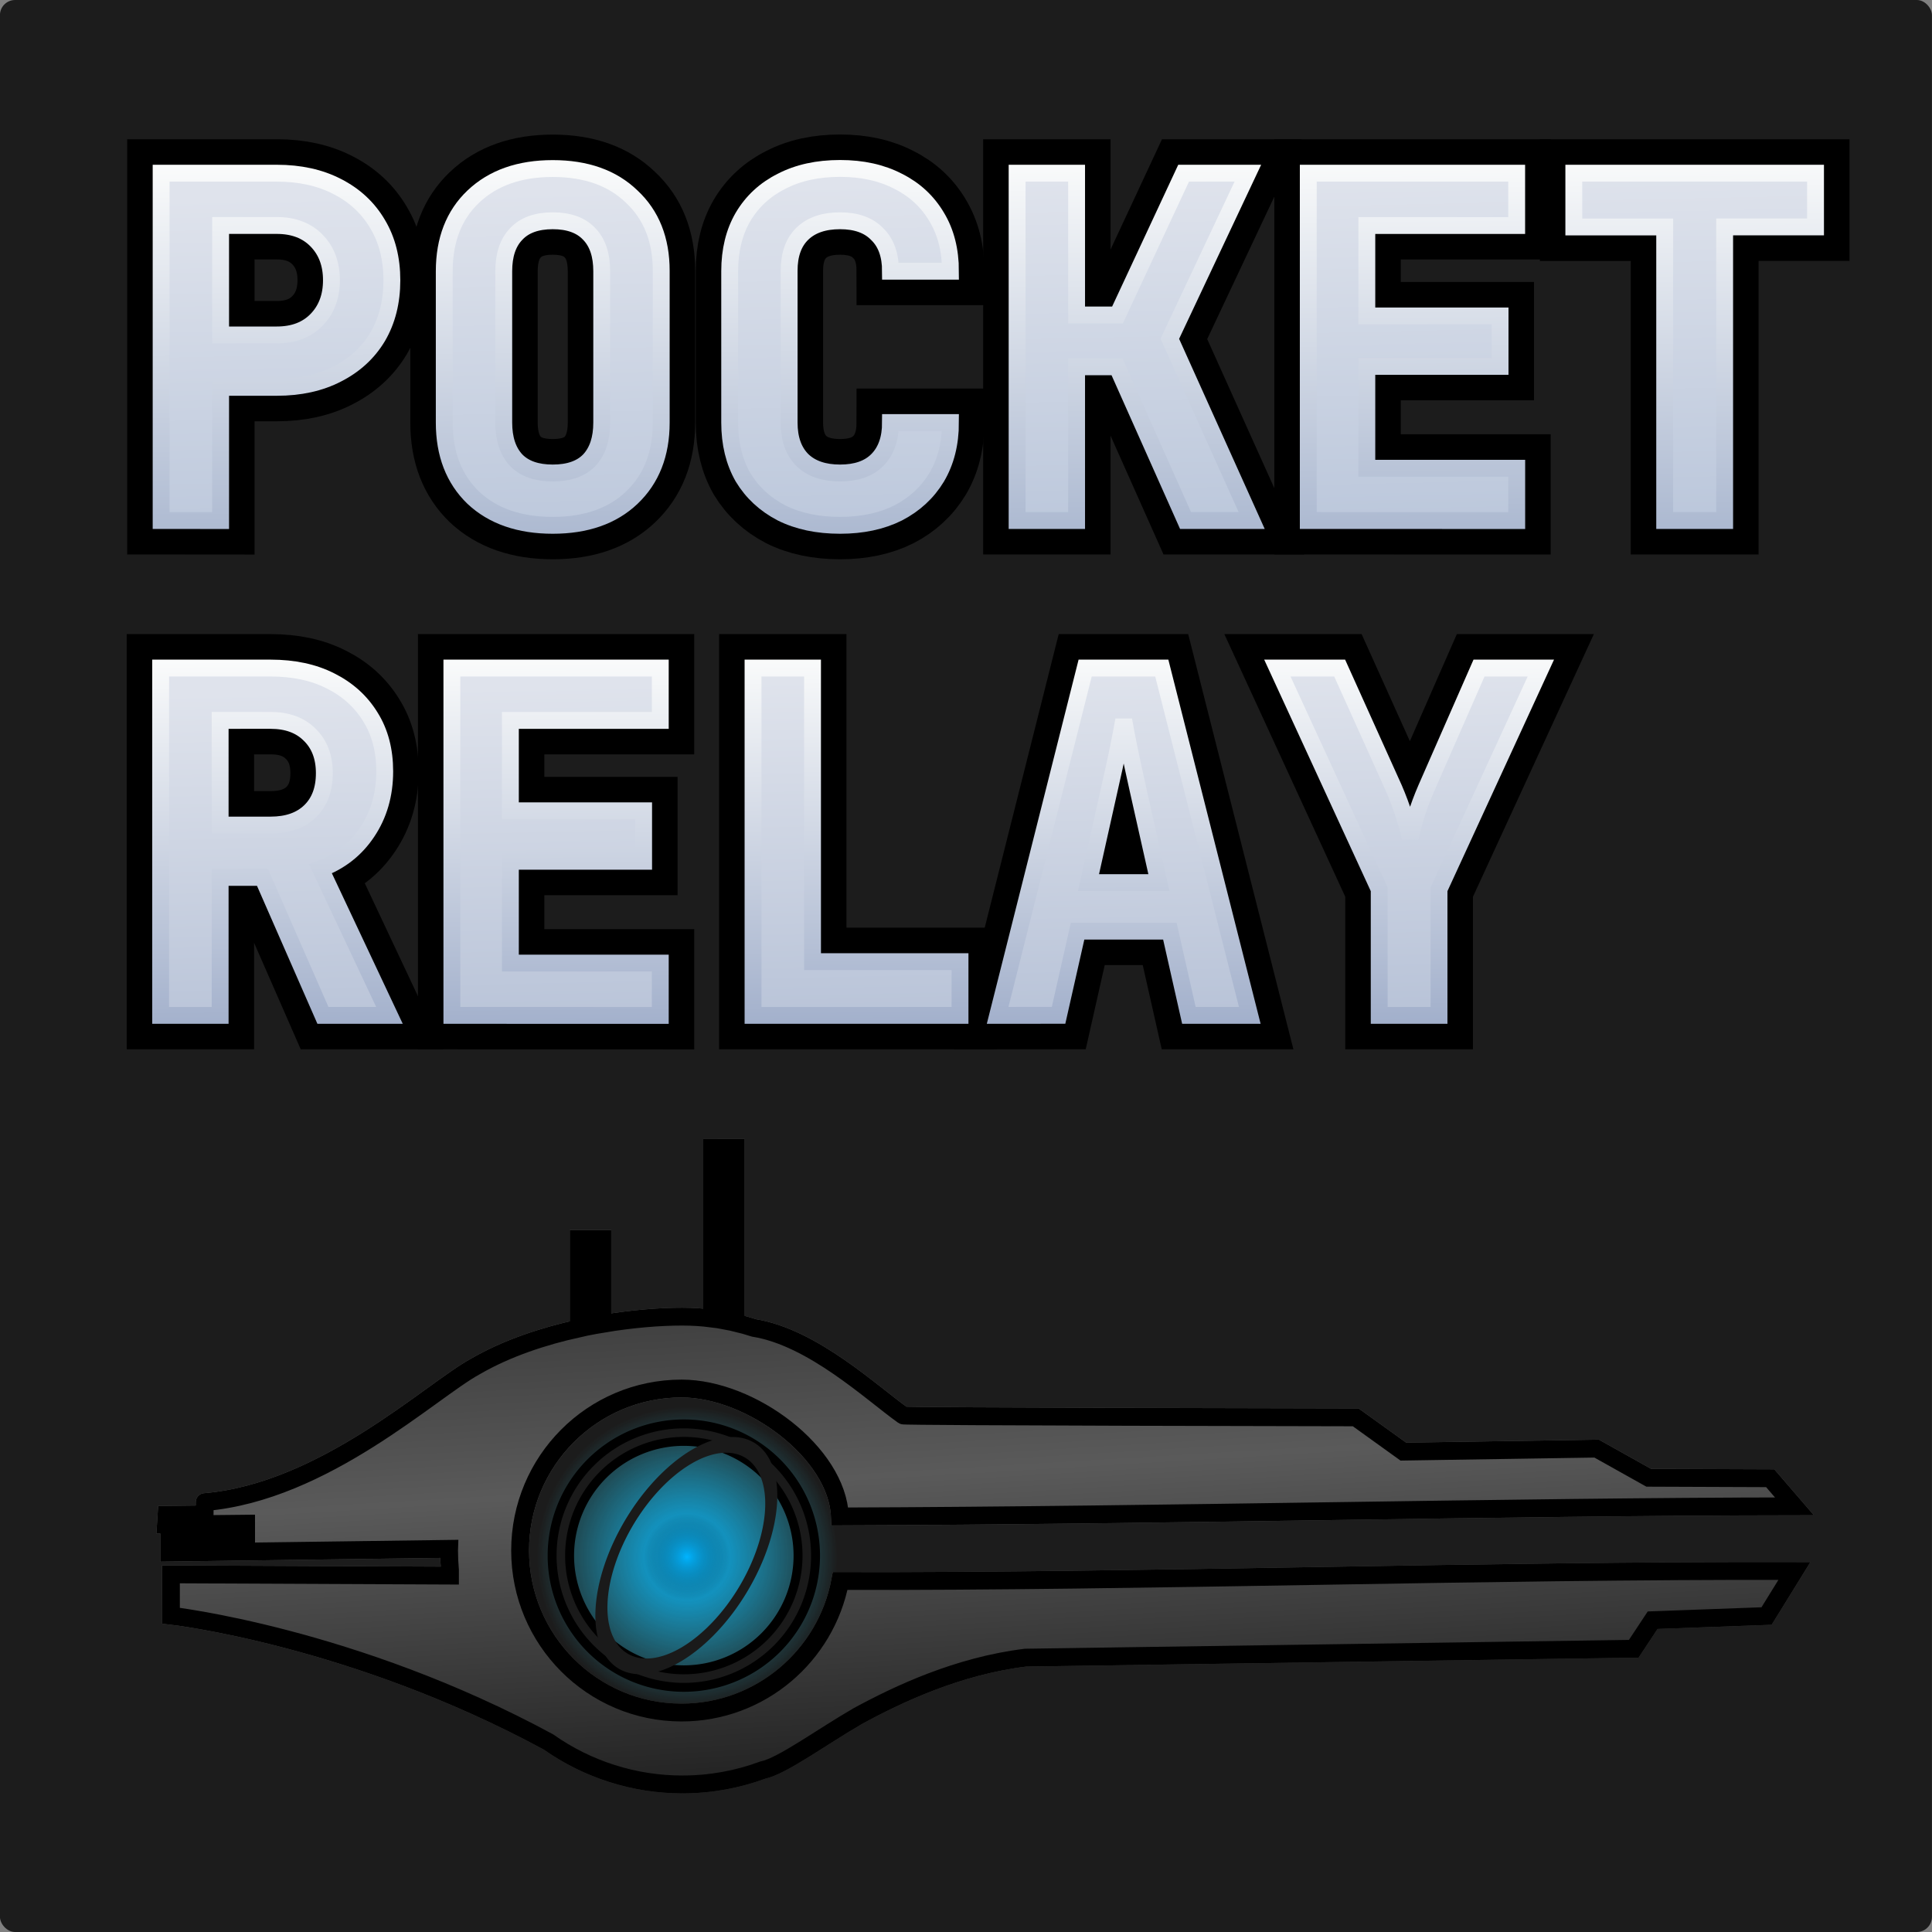<?xml version="1.0" encoding="UTF-8" standalone="no"?>
<!-- Created with Inkscape (http://www.inkscape.org/) -->

<svg
   width="36.991mm"
   height="36.991mm"
   viewBox="0 0 36.991 36.991"
   version="1.1"
   id="svg5"
   xml:space="preserve"
   xmlns:xlink="http://www.w3.org/1999/xlink"
   xmlns="http://www.w3.org/2000/svg"
   xmlns:svg="http://www.w3.org/2000/svg"><rect x="0" y="0" width="36.991" height="36.991" fill="#808080" stroke="none"/><defs
     id="defs2"><linearGradient
       id="linearGradient32080"><stop
         style="stop-color:#353535;stop-opacity:1;"
         offset="0"
         id="stop32076" /><stop
         style="stop-color:#717171;stop-opacity:1;"
         offset="0.458"
         id="stop32078" /></linearGradient><linearGradient
       id="linearGradient32070"><stop
         style="stop-color:#00b4ff;stop-opacity:1;"
         offset="0"
         id="stop32066" /><stop
         style="stop-color:#162a2d;stop-opacity:0;"
         offset="1"
         id="stop32068" /></linearGradient><linearGradient
       id="linearGradient32058"><stop
         style="stop-color:#00b4ff;stop-opacity:1;"
         offset="0"
         id="stop32054" /><stop
         style="stop-color:#34e1ff;stop-opacity:0;"
         offset="1"
         id="stop32056" /></linearGradient><linearGradient
       id="linearGradient30722"><stop
         style="stop-color:#dfe3ec;stop-opacity:1;"
         offset="0"
         id="stop30718" /><stop
         style="stop-color:#adbad2;stop-opacity:1;"
         offset="1"
         id="stop30720" /></linearGradient><linearGradient
       id="linearGradient28577"><stop
         style="stop-color:#dfe3ec;stop-opacity:1;"
         offset="0"
         id="stop28573" /><stop
         style="stop-color:#adbad2;stop-opacity:1;"
         offset="1"
         id="stop28575" /></linearGradient><linearGradient
       id="linearGradient28157"><stop
         style="stop-color:#fafbfb;stop-opacity:1;"
         offset="0"
         id="stop28153" /><stop
         style="stop-color:#a0aeca;stop-opacity:1;"
         offset="1"
         id="stop28155" /></linearGradient><linearGradient
       id="linearGradient20168"><stop
         style="stop-color:#fafbfb;stop-opacity:1;"
         offset="0"
         id="stop20164" /><stop
         style="stop-color:#abb8d0;stop-opacity:1;"
         offset="1"
         id="stop20166" /></linearGradient><linearGradient
       id="linearGradient6023"><stop
         style="stop-color:#dfe3ec;stop-opacity:1;"
         offset="0"
         id="stop6019" /><stop
         style="stop-color:#b2c0d7;stop-opacity:1;"
         offset="1"
         id="stop6021" /></linearGradient><linearGradient
       id="linearGradient32960-3"><stop
         style="stop-color:#282828;stop-opacity:1;"
         offset="0"
         id="stop32956-0" /><stop
         style="stop-color:#5a5a5a;stop-opacity:1;"
         offset="0.493"
         id="stop32962-1" /><stop
         style="stop-color:#1b1b1b;stop-opacity:1;"
         offset="1"
         id="stop32958-8" /></linearGradient><radialGradient
       xlink:href="#linearGradient32058"
       id="radialGradient42068"
       gradientUnits="userSpaceOnUse"
       gradientTransform="matrix(2.5,0,0,2.5,-87.698,-155.611)"
       cx="58.465"
       cy="103.741"
       fx="58.465"
       fy="103.741"
       r="3.368" /><radialGradient
       xlink:href="#linearGradient32070"
       id="radialGradient42070"
       gradientUnits="userSpaceOnUse"
       gradientTransform="matrix(0.722,0,0,0.722,16.24,28.817)"
       cx="58.465"
       cy="103.741"
       fx="58.465"
       fy="103.741"
       r="3.368" /><linearGradient
       xlink:href="#linearGradient32080"
       id="linearGradient42072"
       gradientUnits="userSpaceOnUse"
       x1="68.469"
       y1="118.152"
       x2="66.251"
       y2="80.995"
       spreadMethod="pad" /><linearGradient
       xlink:href="#linearGradient32080"
       id="linearGradient42074"
       gradientUnits="userSpaceOnUse"
       x1="68.469"
       y1="118.152"
       x2="66.251"
       y2="80.995"
       spreadMethod="pad" /><linearGradient
       xlink:href="#linearGradient32960-3"
       id="linearGradient42076"
       gradientUnits="userSpaceOnUse"
       x1="66.251"
       y1="80.995"
       x2="68.469"
       y2="118.152" /><linearGradient
       xlink:href="#linearGradient28577"
       id="linearGradient42078"
       gradientUnits="userSpaceOnUse"
       gradientTransform="matrix(1.614,0,0,1.614,-36.185,-17.317)"
       x1="69.391"
       y1="31.372"
       x2="69.504"
       y2="36.628" /><linearGradient
       xlink:href="#linearGradient28577"
       id="linearGradient42080"
       gradientUnits="userSpaceOnUse"
       gradientTransform="matrix(1.614,0,0,1.614,-36.185,-17.317)"
       x1="69.391"
       y1="31.372"
       x2="69.504"
       y2="36.628" /><linearGradient
       xlink:href="#linearGradient28577"
       id="linearGradient42082"
       gradientUnits="userSpaceOnUse"
       gradientTransform="matrix(1.614,0,0,1.614,-36.185,-17.317)"
       x1="69.391"
       y1="31.372"
       x2="69.504"
       y2="36.628" /><linearGradient
       xlink:href="#linearGradient28577"
       id="linearGradient42084"
       gradientUnits="userSpaceOnUse"
       gradientTransform="matrix(1.614,0,0,1.614,-36.185,-17.317)"
       x1="69.391"
       y1="31.372"
       x2="69.504"
       y2="36.628" /><linearGradient
       xlink:href="#linearGradient28577"
       id="linearGradient42086"
       gradientUnits="userSpaceOnUse"
       gradientTransform="matrix(1.614,0,0,1.614,-36.185,-17.317)"
       x1="69.391"
       y1="31.372"
       x2="69.504"
       y2="36.628" /><linearGradient
       xlink:href="#linearGradient6023"
       id="linearGradient42088"
       gradientUnits="userSpaceOnUse"
       gradientTransform="matrix(1.614,0,0,1.614,-36.185,-17.317)"
       x1="69.391"
       y1="31.372"
       x2="69.504"
       y2="36.628" /><linearGradient
       xlink:href="#linearGradient28577"
       id="linearGradient42090"
       gradientUnits="userSpaceOnUse"
       gradientTransform="matrix(1.614,0,0,1.614,-36.185,-17.317)"
       x1="69.391"
       y1="31.372"
       x2="69.504"
       y2="36.628" /><linearGradient
       xlink:href="#linearGradient28157"
       id="linearGradient42092"
       gradientUnits="userSpaceOnUse"
       gradientTransform="matrix(1.614,0,0,1.614,-36.185,-17.317)"
       x1="57.767"
       y1="31.367"
       x2="57.802"
       y2="35.863" /><linearGradient
       xlink:href="#linearGradient28577"
       id="linearGradient42094"
       gradientUnits="userSpaceOnUse"
       gradientTransform="matrix(1.614,0,0,1.614,-36.185,-17.317)"
       x1="69.391"
       y1="31.372"
       x2="69.504"
       y2="36.628" /><linearGradient
       xlink:href="#linearGradient28157"
       id="linearGradient42096"
       gradientUnits="userSpaceOnUse"
       gradientTransform="matrix(1.614,0,0,1.614,-36.185,-17.317)"
       x1="57.767"
       y1="31.367"
       x2="57.802"
       y2="35.863" /><linearGradient
       xlink:href="#linearGradient28577"
       id="linearGradient42098"
       gradientUnits="userSpaceOnUse"
       gradientTransform="matrix(1.614,0,0,1.614,-36.185,-17.317)"
       x1="69.391"
       y1="31.372"
       x2="69.504"
       y2="36.628" /><linearGradient
       xlink:href="#linearGradient28157"
       id="linearGradient42100"
       gradientUnits="userSpaceOnUse"
       gradientTransform="matrix(1.614,0,0,1.614,-36.185,-17.317)"
       x1="57.767"
       y1="31.367"
       x2="57.802"
       y2="35.863" /><linearGradient
       xlink:href="#linearGradient28577"
       id="linearGradient42102"
       gradientUnits="userSpaceOnUse"
       gradientTransform="matrix(1.614,0,0,1.614,-36.185,-17.317)"
       x1="69.391"
       y1="31.372"
       x2="69.504"
       y2="36.628" /><linearGradient
       xlink:href="#linearGradient28157"
       id="linearGradient42104"
       gradientUnits="userSpaceOnUse"
       gradientTransform="matrix(1.614,0,0,1.614,-36.185,-17.317)"
       x1="57.767"
       y1="31.367"
       x2="57.802"
       y2="35.863" /><linearGradient
       xlink:href="#linearGradient28577"
       id="linearGradient42106"
       gradientUnits="userSpaceOnUse"
       gradientTransform="matrix(1.614,0,0,1.614,-36.185,-17.317)"
       x1="69.391"
       y1="31.372"
       x2="69.504"
       y2="36.628" /><linearGradient
       xlink:href="#linearGradient28157"
       id="linearGradient42108"
       gradientUnits="userSpaceOnUse"
       gradientTransform="matrix(1.614,0,0,1.614,-36.185,-17.317)"
       x1="57.767"
       y1="31.367"
       x2="57.802"
       y2="35.863" /><linearGradient
       xlink:href="#linearGradient28577"
       id="linearGradient42110"
       gradientUnits="userSpaceOnUse"
       gradientTransform="matrix(1.614,0,0,1.614,-36.185,-17.317)"
       x1="69.391"
       y1="31.372"
       x2="69.504"
       y2="36.628" /><linearGradient
       xlink:href="#linearGradient28157"
       id="linearGradient42112"
       gradientUnits="userSpaceOnUse"
       gradientTransform="matrix(1.614,0,0,1.614,-36.185,-17.317)"
       x1="57.767"
       y1="31.367"
       x2="57.802"
       y2="35.863" /><linearGradient
       xlink:href="#linearGradient6023"
       id="linearGradient42114"
       gradientUnits="userSpaceOnUse"
       gradientTransform="matrix(1.614,0,0,1.614,-41.585,-26.024)"
       x1="69.391"
       y1="31.372"
       x2="69.504"
       y2="36.628" /><linearGradient
       xlink:href="#linearGradient6023"
       id="linearGradient42116"
       gradientUnits="userSpaceOnUse"
       gradientTransform="matrix(1.614,0,0,1.614,-41.585,-26.024)"
       x1="69.391"
       y1="31.372"
       x2="69.504"
       y2="36.628" /><linearGradient
       xlink:href="#linearGradient6023"
       id="linearGradient42118"
       gradientUnits="userSpaceOnUse"
       gradientTransform="matrix(1.614,0,0,1.614,-41.585,-26.024)"
       x1="69.391"
       y1="31.372"
       x2="69.504"
       y2="36.628" /><linearGradient
       xlink:href="#linearGradient6023"
       id="linearGradient42120"
       gradientUnits="userSpaceOnUse"
       gradientTransform="matrix(1.614,0,0,1.614,-41.585,-26.024)"
       x1="69.391"
       y1="31.372"
       x2="69.504"
       y2="36.628" /><linearGradient
       xlink:href="#linearGradient6023"
       id="linearGradient42122"
       gradientUnits="userSpaceOnUse"
       gradientTransform="matrix(1.614,0,0,1.614,-41.585,-26.024)"
       x1="69.391"
       y1="31.372"
       x2="69.504"
       y2="36.628" /><linearGradient
       xlink:href="#linearGradient6023"
       id="linearGradient42124"
       gradientUnits="userSpaceOnUse"
       gradientTransform="matrix(1.614,0,0,1.614,-41.585,-26.024)"
       x1="69.391"
       y1="31.372"
       x2="69.504"
       y2="36.628" /><linearGradient
       xlink:href="#linearGradient6023"
       id="linearGradient42126"
       gradientUnits="userSpaceOnUse"
       gradientTransform="matrix(1.614,0,0,1.614,-41.585,-26.024)"
       x1="69.391"
       y1="31.372"
       x2="69.504"
       y2="36.628" /><linearGradient
       xlink:href="#linearGradient6023"
       id="linearGradient42128"
       gradientUnits="userSpaceOnUse"
       gradientTransform="matrix(1.614,0,0,1.614,-41.585,-26.024)"
       x1="69.391"
       y1="31.372"
       x2="69.504"
       y2="36.628" /><linearGradient
       xlink:href="#linearGradient20168"
       id="linearGradient42130"
       gradientUnits="userSpaceOnUse"
       gradientTransform="matrix(1.614,0,0,1.614,-41.585,-26.024)"
       x1="57.767"
       y1="31.367"
       x2="57.802"
       y2="35.863" /><linearGradient
       xlink:href="#linearGradient6023"
       id="linearGradient42132"
       gradientUnits="userSpaceOnUse"
       gradientTransform="matrix(1.614,0,0,1.614,-41.585,-26.024)"
       x1="69.391"
       y1="31.372"
       x2="69.504"
       y2="36.628" /><linearGradient
       xlink:href="#linearGradient20168"
       id="linearGradient42134"
       gradientUnits="userSpaceOnUse"
       gradientTransform="matrix(1.614,0,0,1.614,-41.585,-26.024)"
       x1="57.767"
       y1="31.367"
       x2="57.802"
       y2="35.863" /><linearGradient
       xlink:href="#linearGradient6023"
       id="linearGradient42136"
       gradientUnits="userSpaceOnUse"
       gradientTransform="matrix(1.614,0,0,1.614,-41.585,-26.024)"
       x1="69.391"
       y1="31.372"
       x2="69.504"
       y2="36.628" /><linearGradient
       xlink:href="#linearGradient20168"
       id="linearGradient42138"
       gradientUnits="userSpaceOnUse"
       gradientTransform="matrix(1.614,0,0,1.614,-41.585,-26.024)"
       x1="57.767"
       y1="31.367"
       x2="57.802"
       y2="35.863" /><linearGradient
       xlink:href="#linearGradient6023"
       id="linearGradient42140"
       gradientUnits="userSpaceOnUse"
       gradientTransform="matrix(1.614,0,0,1.614,-41.585,-26.024)"
       x1="69.391"
       y1="31.372"
       x2="69.504"
       y2="36.628" /><linearGradient
       xlink:href="#linearGradient20168"
       id="linearGradient42142"
       gradientUnits="userSpaceOnUse"
       gradientTransform="matrix(1.614,0,0,1.614,-41.585,-26.024)"
       x1="57.767"
       y1="31.367"
       x2="57.802"
       y2="35.863" /><linearGradient
       xlink:href="#linearGradient6023"
       id="linearGradient42144"
       gradientUnits="userSpaceOnUse"
       gradientTransform="matrix(1.614,0,0,1.614,-41.585,-26.024)"
       x1="69.391"
       y1="31.372"
       x2="69.504"
       y2="36.628" /><linearGradient
       xlink:href="#linearGradient20168"
       id="linearGradient42146"
       gradientUnits="userSpaceOnUse"
       gradientTransform="matrix(1.614,0,0,1.614,-41.585,-26.024)"
       x1="57.767"
       y1="31.367"
       x2="57.802"
       y2="35.863" /><linearGradient
       xlink:href="#linearGradient6023"
       id="linearGradient42148"
       gradientUnits="userSpaceOnUse"
       gradientTransform="matrix(1.614,0,0,1.614,-41.585,-26.024)"
       x1="69.391"
       y1="31.372"
       x2="69.504"
       y2="36.628" /><linearGradient
       xlink:href="#linearGradient20168"
       id="linearGradient42150"
       gradientUnits="userSpaceOnUse"
       gradientTransform="matrix(1.614,0,0,1.614,-41.585,-26.024)"
       x1="57.767"
       y1="31.367"
       x2="57.802"
       y2="35.863" /><linearGradient
       xlink:href="#linearGradient30722"
       id="linearGradient42152"
       gradientUnits="userSpaceOnUse"
       gradientTransform="matrix(1.614,0,0,1.614,-41.585,-26.024)"
       x1="69.391"
       y1="31.372"
       x2="69.504"
       y2="36.628" /><linearGradient
       xlink:href="#linearGradient20168"
       id="linearGradient42154"
       gradientUnits="userSpaceOnUse"
       gradientTransform="matrix(1.614,0,0,1.614,-41.585,-26.024)"
       x1="57.767"
       y1="31.367"
       x2="57.802"
       y2="35.863" /></defs><g
     id="layer3"
     transform="translate(-88.727,-214.139)"><g
       id="g42066"
       transform="translate(51.429,83.035)"><rect
         style="fill:#1c1c1c;fill-opacity:1;stroke:none;stroke-width:1.226;stroke-linecap:round;stroke-linejoin:miter;stroke-dasharray:none;stroke-opacity:1;paint-order:stroke markers fill;stop-color:#000000"
         id="rect42208"
         width="36.991"
         height="36.991"
         x="37.297"
         y="131.104"
         ry="0.29" /><g
         id="g42006"
         transform="matrix(0.342,0,0,0.342,30.461,125.44)"><circle
           style="fill:url(#radialGradient42068);fill-opacity:1;stroke:none;stroke-width:3.9;stroke-linecap:round;stroke-linejoin:miter;stroke-dasharray:none;stroke-opacity:1;paint-order:stroke markers fill;stop-color:#000000"
           id="circle41994"
           cx="58.465"
           cy="103.741"
           r="8.419" /><circle
           style="fill:url(#radialGradient42070);fill-opacity:1;stroke:none;stroke-width:1.127;stroke-linecap:round;stroke-linejoin:miter;stroke-dasharray:none;stroke-opacity:1;paint-order:stroke markers fill;stop-color:#000000"
           id="circle41996"
           cx="58.465"
           cy="103.741"
           r="2.432" /><path
           id="path41998"
           style="fill:url(#linearGradient42072);fill-opacity:1;stroke:url(#linearGradient42074);stroke-width:1;stroke-linecap:round;stroke-linejoin:miter;stroke-dasharray:none;stroke-opacity:1;paint-order:stroke markers fill;stop-color:#000000"
           d="m 59.862,80.83 v 9.548 c -0.549,-0.071 -1.109,-0.107 -1.677,-0.107 -1.212,-8.73e-4 -2.787,0.117 -4.474,0.405 V 85.923 H 53.181 v 4.847 c -0.088,0.017 -0.176,0.034 -0.265,0.051 v -4.898 H 52.388 v 5.01 c -1.986,0.436 -4.036,1.114 -5.778,2.124 -2.473,1.34 -8.459,7.035 -15.158,7.598 0,-0.043 -0.006,0.686 -0.006,0.686 l -2.131,0.025 -0.035,0.544 4.488,-0.047 v 0.989 l -4.301,0.046 v 0.585 l 15.669,-0.21 c -0.001,0.031 -0.003,0.062 -0.004,0.093 0.001,0.367 0.018,0.733 0.05,1.099 v 0.304 l -15.622,-0.07 v 2.315 c 0,0 10.205,1.151 21.132,7.068 2.195,1.547 4.811,2.378 7.493,2.38 1.588,-3e-5 3.109,-0.285 4.517,-0.806 1.069,-0.219 3.257,-1.829 5.309,-3.019 2.306,-1.255 5.627,-2.811 9.393,-3.273 l 34.052,-0.498 1.058,-1.599 6.377,-0.234 1.56,-2.523 c -17.61,-0.039 -36.145,0.602 -53.423,0.562 -0.795,4.193 -4.468,7.363 -8.879,7.363 -4.992,2e-5 -9.039,-4.06 -9.039,-9.069 -2.23e-4,-5.009 4.047,-9.069 9.039,-9.069 3.898,-1.8e-5 8.717,3.599 8.863,7.162 18.535,-0.062 37.454,-0.548 53.439,-0.567 l -1.356,-1.575 -6.803,-0.026 -2.913,-1.631 -10.822,0.168 -2.667,-1.918 c 0,0 -25.463,-0.041 -25.331,-0.107 -1.752,-1.243 -5.055,-4.367 -8.354,-4.9 -0.335,-0.109 -0.675,-0.204 -1.021,-0.286 v -9.789 h -0.529 v 9.676 c -0.088,-0.017 -0.176,-0.033 -0.265,-0.049 v -9.627 z" /><path
           id="path42000"
           style="fill:#1a1a1a;fill-opacity:1;stroke:#000000;stroke-width:0.5;stroke-linecap:round;stroke-linejoin:miter;stroke-dasharray:none;stroke-opacity:1;paint-order:stroke markers fill;stop-color:#000000"
           d="m 58.274,96.277 a 7.374,7.374 0 0 0 -7.374,7.374 7.374,7.374 0 0 0 7.374,7.374 7.374,7.374 0 0 0 7.374,-7.374 7.374,7.374 0 0 0 -7.374,-7.374 z m 0,0.978 a 6.396,6.396 0 0 1 6.395,6.395 6.396,6.396 0 0 1 -6.395,6.395 6.396,6.396 0 0 1 -6.395,-6.395 6.396,6.396 0 0 1 6.395,-6.395 z" /><path
           id="path42002"
           style="fill:#1a1a1a;fill-opacity:1;stroke:none;stroke-width:1.155;stroke-linecap:round;stroke-linejoin:miter;stroke-dasharray:none;stroke-opacity:1;paint-order:stroke markers fill;stop-color:#000000"
           d="m 62.213,97.33 a 3.96,7.374 31 0 0 -7.192,4.281 3.96,7.374 31 0 0 -0.404,8.36 3.96,7.374 31 0 0 7.192,-4.281 3.96,7.374 31 0 0 0.404,-8.36 z m -0.504,0.839 a 3.434,6.396 31 0 1 -0.35,7.251 3.434,6.396 31 0 1 -6.238,3.713 3.434,6.396 31 0 1 0.35,-7.251 3.434,6.396 31 0 1 6.238,-3.713 z" /><path
           id="path42004"
           style="fill:url(#linearGradient42076);fill-opacity:1;stroke:#000000;stroke-width:1;stroke-linecap:round;stroke-linejoin:miter;stroke-dasharray:none;stroke-opacity:1;paint-order:stroke markers fill;stop-color:#000000"
           d="m 59.862,80.83 v 9.548 c -0.549,-0.071 -1.109,-0.107 -1.677,-0.107 -1.212,-8.73e-4 -2.787,0.117 -4.474,0.405 V 85.923 H 53.181 v 4.847 c -0.088,0.017 -0.176,0.034 -0.265,0.051 v -4.898 H 52.388 v 5.01 c -1.986,0.436 -4.036,1.114 -5.778,2.124 -2.473,1.34 -8.459,7.035 -15.158,7.598 0,-0.043 -0.006,0.686 -0.006,0.686 l -2.131,0.025 -0.035,0.544 4.488,-0.047 v 0.989 l -4.301,0.046 v 0.585 l 15.669,-0.21 c -0.001,0.031 -0.003,0.062 -0.004,0.093 0.001,0.367 0.018,0.733 0.05,1.099 v 0.304 l -15.622,-0.07 v 2.315 c 0,0 10.205,1.151 21.132,7.068 2.195,1.547 4.811,2.378 7.493,2.38 1.588,-3e-5 3.109,-0.285 4.517,-0.806 1.069,-0.219 3.257,-1.829 5.309,-3.019 2.306,-1.255 5.627,-2.811 9.393,-3.273 l 34.052,-0.498 1.058,-1.599 6.377,-0.234 1.56,-2.523 c -17.61,-0.039 -36.145,0.602 -53.423,0.562 -0.795,4.193 -4.468,7.363 -8.879,7.363 -4.992,2e-5 -9.039,-4.06 -9.039,-9.069 -2.23e-4,-5.009 4.047,-9.069 9.039,-9.069 3.898,-1.8e-5 8.717,3.599 8.863,7.162 18.535,-0.062 37.454,-0.548 53.439,-0.567 l -1.356,-1.575 -6.803,-0.026 -2.913,-1.631 -10.822,0.168 -2.667,-1.918 c 0,0 -25.463,-0.041 -25.331,-0.107 -1.752,-1.243 -5.055,-4.367 -8.354,-4.9 -0.335,-0.109 -0.675,-0.204 -1.021,-0.286 v -9.789 h -0.529 v 9.676 c -0.088,-0.017 -0.176,-0.033 -0.265,-0.049 v -9.627 z" /></g><g
         id="g42064"
         transform="translate(0.898,50.29)"><g
           id="g42032"
           transform="translate(-1.489,59.112)"><g
             aria-label="RELAY"
             id="g42018"
             style="font-weight:bold;font-size:9.11px;font-family:'JetBrains Mono';-inkscape-font-specification:'JetBrains Mono Bold';fill:url(#linearGradient42088);stroke:#000000;stroke-width:1.3;stroke-linecap:round;paint-order:stroke markers fill;stop-color:#000000"
             transform="translate(0.132,0.926)"><path
               d="m 40.833,40.217 v -6.65 h 2.104 q 0.665,0 1.148,0.246 0.492,0.246 0.765,0.692 0.273,0.437 0.273,1.039 0,0.665 -0.337,1.166 -0.328,0.492 -0.893,0.701 l 1.321,2.806 H 43.94 L 42.783,37.575 H 41.972 v 2.642 z m 1.139,-3.644 h 0.966 q 0.483,0 0.756,-0.264 0.273,-0.264 0.273,-0.729 0,-0.465 -0.282,-0.738 -0.273,-0.273 -0.747,-0.273 H 41.972 Z"
               id="path42008"
               style="fill:url(#linearGradient42078)" /><path
               d="m 46.409,40.217 v -6.65 h 3.99 v 1.002 h -2.87 v 1.731 h 2.551 v 0.966 h -2.551 v 1.95 h 2.87 v 1.002 z"
               id="path42010"
               style="fill:url(#linearGradient42080)" /><path
               d="m 52.175,40.217 v -6.65 h 1.139 v 5.621 h 2.824 v 1.029 z"
               id="path42012"
               style="fill:url(#linearGradient42082)" /><path
               d="m 56.858,40.217 1.676,-6.65 h 1.467 l 1.685,6.65 H 60.52 L 60.156,38.604 h -1.767 l -0.364,1.612 z m 1.74,-2.542 h 1.348 l -0.401,-1.786 q -0.1,-0.446 -0.173,-0.802 -0.073,-0.364 -0.1,-0.528 -0.027,0.164 -0.1,0.528 -0.073,0.355 -0.173,0.793 z"
               id="path42014"
               style="fill:url(#linearGradient42084)" /><path
               d="m 64.164,40.217 v -2.414 l -1.95,-4.236 h 1.193 l 1.039,2.305 q 0.118,0.273 0.2,0.537 0.082,0.264 0.109,0.41 0.036,-0.146 0.109,-0.41 0.082,-0.264 0.2,-0.537 l 1.011,-2.305 h 1.184 l -1.95,4.236 v 2.414 z"
               id="path42016"
               style="fill:url(#linearGradient42086)" /></g><g
             aria-label="RELAY"
             id="g42030"
             style="font-weight:bold;font-size:9.11px;font-family:'JetBrains Mono';-inkscape-font-specification:'JetBrains Mono Bold';fill:url(#linearGradient42110);stroke:url(#linearGradient42112);stroke-width:0.323;stroke-linecap:round;paint-order:stroke markers fill;stop-color:#000000"
             transform="translate(0.132,0.926)"><path
               d="m 40.833,40.217 v -6.65 h 2.104 q 0.665,0 1.148,0.246 0.492,0.246 0.765,0.692 0.273,0.437 0.273,1.039 0,0.665 -0.337,1.166 -0.328,0.492 -0.893,0.701 l 1.321,2.806 H 43.94 L 42.783,37.575 H 41.972 v 2.642 z m 1.139,-3.644 h 0.966 q 0.483,0 0.756,-0.264 0.273,-0.264 0.273,-0.729 0,-0.465 -0.282,-0.738 -0.273,-0.273 -0.747,-0.273 H 41.972 Z"
               id="path42020"
               style="fill:url(#linearGradient42090);stroke:url(#linearGradient42092)" /><path
               d="m 46.409,40.217 v -6.65 h 3.99 v 1.002 h -2.87 v 1.731 h 2.551 v 0.966 h -2.551 v 1.95 h 2.87 v 1.002 z"
               id="path42022"
               style="fill:url(#linearGradient42094);stroke:url(#linearGradient42096)" /><path
               d="m 52.175,40.217 v -6.65 h 1.139 v 5.621 h 2.824 v 1.029 z"
               id="path42024"
               style="fill:url(#linearGradient42098);stroke:url(#linearGradient42100)" /><path
               d="m 56.858,40.217 1.676,-6.65 h 1.467 l 1.685,6.65 H 60.52 L 60.156,38.604 h -1.767 l -0.364,1.612 z m 1.74,-2.542 h 1.348 l -0.401,-1.786 q -0.1,-0.446 -0.173,-0.802 -0.073,-0.364 -0.1,-0.528 -0.027,0.164 -0.1,0.528 -0.073,0.355 -0.173,0.793 z"
               id="path42026"
               style="fill:url(#linearGradient42102);stroke:url(#linearGradient42104)" /><path
               d="m 64.164,40.217 v -2.414 l -1.95,-4.236 h 1.193 l 1.039,2.305 q 0.118,0.273 0.2,0.537 0.082,0.264 0.109,0.41 0.036,-0.146 0.109,-0.41 0.082,-0.264 0.2,-0.537 l 1.011,-2.305 h 1.184 l -1.95,4.236 v 2.414 z"
               id="path42028"
               style="fill:url(#linearGradient42106);stroke:url(#linearGradient42108)" /></g></g><g
           id="g42062"
           transform="translate(3.481,41.31)"><g
             aria-label="POCKET"
             id="g42046"
             style="font-weight:bold;font-size:9.11px;font-family:'JetBrains Mono';-inkscape-font-specification:'JetBrains Mono Bold';fill:url(#linearGradient42126);stroke:#000000;stroke-width:1.3;stroke-linecap:round;paint-order:stroke markers fill;stop-color:#000000"
             transform="translate(0.561,17.961)"><path
               d="M 35.443,31.509 V 24.859 h 2.214 q 0.665,0 1.157,0.255 0.501,0.255 0.774,0.72 0.273,0.456 0.273,1.075 0,0.619 -0.273,1.084 -0.273,0.456 -0.774,0.711 -0.492,0.255 -1.157,0.255 h -1.075 v 2.551 z m 1.139,-3.553 h 1.075 q 0.483,0 0.765,-0.292 0.282,-0.292 0.282,-0.756 0,-0.465 -0.282,-0.756 -0.282,-0.292 -0.765,-0.292 h -1.075 z"
               id="path42034"
               style="fill:url(#linearGradient42114)" /><path
               d="m 42.941,31.601 q -0.957,0 -1.521,-0.528 -0.556,-0.537 -0.556,-1.439 v -2.897 q 0,-0.902 0.556,-1.43 0.565,-0.537 1.521,-0.537 0.957,0 1.512,0.537 0.565,0.528 0.565,1.421 v 2.906 q 0,0.902 -0.565,1.439 -0.556,0.528 -1.512,0.528 z m 0,-1.002 q 0.465,0 0.701,-0.246 0.237,-0.255 0.237,-0.72 v -2.897 q 0,-0.465 -0.237,-0.711 -0.237,-0.255 -0.701,-0.255 -0.465,0 -0.701,0.255 -0.237,0.246 -0.237,0.711 v 2.897 q 0,0.465 0.237,0.72 0.237,0.246 0.701,0.246 z"
               id="path42036"
               style="fill:url(#linearGradient42116)" /><path
               d="m 48.443,31.601 q -0.647,0 -1.121,-0.237 -0.474,-0.246 -0.738,-0.683 -0.255,-0.446 -0.255,-1.048 v -2.897 q 0,-0.601 0.255,-1.039 0.264,-0.446 0.738,-0.683 0.474,-0.246 1.121,-0.246 0.638,0 1.111,0.246 0.474,0.237 0.738,0.683 0.264,0.437 0.264,1.039 h -1.148 q 0,-0.465 -0.255,-0.711 -0.246,-0.255 -0.711,-0.255 -0.465,0 -0.72,0.246 -0.255,0.246 -0.255,0.711 v 2.906 q 0,0.465 0.255,0.72 0.255,0.246 0.72,0.246 0.465,0 0.711,-0.246 0.255,-0.255 0.255,-0.72 h 1.148 q 0,0.601 -0.264,1.048 -0.264,0.437 -0.738,0.683 -0.474,0.237 -1.111,0.237 z"
               id="path42038"
               style="fill:url(#linearGradient42118)" /><path
               d="M 51.832,31.509 V 24.859 h 1.139 v 2.715 h 0.783 l 1.266,-2.715 h 1.23 l -1.494,3.17 1.567,3.48 h -1.266 l -1.312,-2.943 h -0.774 v 2.943 z"
               id="path42040"
               style="fill:url(#linearGradient42120)" /><path
               d="M 57.407,31.509 V 24.859 h 3.99 v 1.002 H 58.528 v 1.731 h 2.551 v 0.966 H 58.528 v 1.95 h 2.87 v 1.002 z"
               id="path42042"
               style="fill:url(#linearGradient42122)" /><path
               d="M 64.231,31.509 V 25.889 H 62.491 V 24.859 h 4.628 v 1.029 h -1.74 v 5.621 z"
               id="path42044"
               style="fill:url(#linearGradient42124)" /></g><g
             aria-label="POCKET"
             id="g42060"
             style="font-weight:bold;font-size:9.11px;font-family:'JetBrains Mono';-inkscape-font-specification:'JetBrains Mono Bold';fill:url(#linearGradient42152);stroke:url(#linearGradient42154);stroke-width:0.323;stroke-linecap:round;paint-order:stroke markers fill;stop-color:#000000"
             transform="translate(0.561,17.961)"><path
               d="M 35.443,31.509 V 24.859 h 2.214 q 0.665,0 1.157,0.255 0.501,0.255 0.774,0.72 0.273,0.456 0.273,1.075 0,0.619 -0.273,1.084 -0.273,0.456 -0.774,0.711 -0.492,0.255 -1.157,0.255 h -1.075 v 2.551 z m 1.139,-3.553 h 1.075 q 0.483,0 0.765,-0.292 0.282,-0.292 0.282,-0.756 0,-0.465 -0.282,-0.756 -0.282,-0.292 -0.765,-0.292 h -1.075 z"
               id="path42048"
               style="fill:url(#linearGradient42128);stroke:url(#linearGradient42130)" /><path
               d="m 42.941,31.601 q -0.957,0 -1.521,-0.528 -0.556,-0.537 -0.556,-1.439 v -2.897 q 0,-0.902 0.556,-1.43 0.565,-0.537 1.521,-0.537 0.957,0 1.512,0.537 0.565,0.528 0.565,1.421 v 2.906 q 0,0.902 -0.565,1.439 -0.556,0.528 -1.512,0.528 z m 0,-1.002 q 0.465,0 0.701,-0.246 0.237,-0.255 0.237,-0.72 v -2.897 q 0,-0.465 -0.237,-0.711 -0.237,-0.255 -0.701,-0.255 -0.465,0 -0.701,0.255 -0.237,0.246 -0.237,0.711 v 2.897 q 0,0.465 0.237,0.72 0.237,0.246 0.701,0.246 z"
               id="path42050"
               style="fill:url(#linearGradient42132);stroke:url(#linearGradient42134)" /><path
               d="m 48.443,31.601 q -0.647,0 -1.121,-0.237 -0.474,-0.246 -0.738,-0.683 -0.255,-0.446 -0.255,-1.048 v -2.897 q 0,-0.601 0.255,-1.039 0.264,-0.446 0.738,-0.683 0.474,-0.246 1.121,-0.246 0.638,0 1.111,0.246 0.474,0.237 0.738,0.683 0.264,0.437 0.264,1.039 h -1.148 q 0,-0.465 -0.255,-0.711 -0.246,-0.255 -0.711,-0.255 -0.465,0 -0.72,0.246 -0.255,0.246 -0.255,0.711 v 2.906 q 0,0.465 0.255,0.72 0.255,0.246 0.72,0.246 0.465,0 0.711,-0.246 0.255,-0.255 0.255,-0.72 h 1.148 q 0,0.601 -0.264,1.048 -0.264,0.437 -0.738,0.683 -0.474,0.237 -1.111,0.237 z"
               id="path42052"
               style="fill:url(#linearGradient42136);stroke:url(#linearGradient42138)" /><path
               d="M 51.832,31.509 V 24.859 h 1.139 v 2.715 h 0.783 l 1.266,-2.715 h 1.23 l -1.494,3.17 1.567,3.48 h -1.266 l -1.312,-2.943 h -0.774 v 2.943 z"
               id="path42054"
               style="fill:url(#linearGradient42140);stroke:url(#linearGradient42142)" /><path
               d="M 57.407,31.509 V 24.859 h 3.99 v 1.002 H 58.528 v 1.731 h 2.551 v 0.966 H 58.528 v 1.95 h 2.87 v 1.002 z"
               id="path42056"
               style="fill:url(#linearGradient42144);stroke:url(#linearGradient42146)" /><path
               d="M 64.231,31.509 V 25.889 H 62.491 V 24.859 h 4.628 v 1.029 h -1.74 v 5.621 z"
               id="path42058"
               style="fill:url(#linearGradient42148);stroke:url(#linearGradient42150)" /></g></g></g></g></g></svg>
